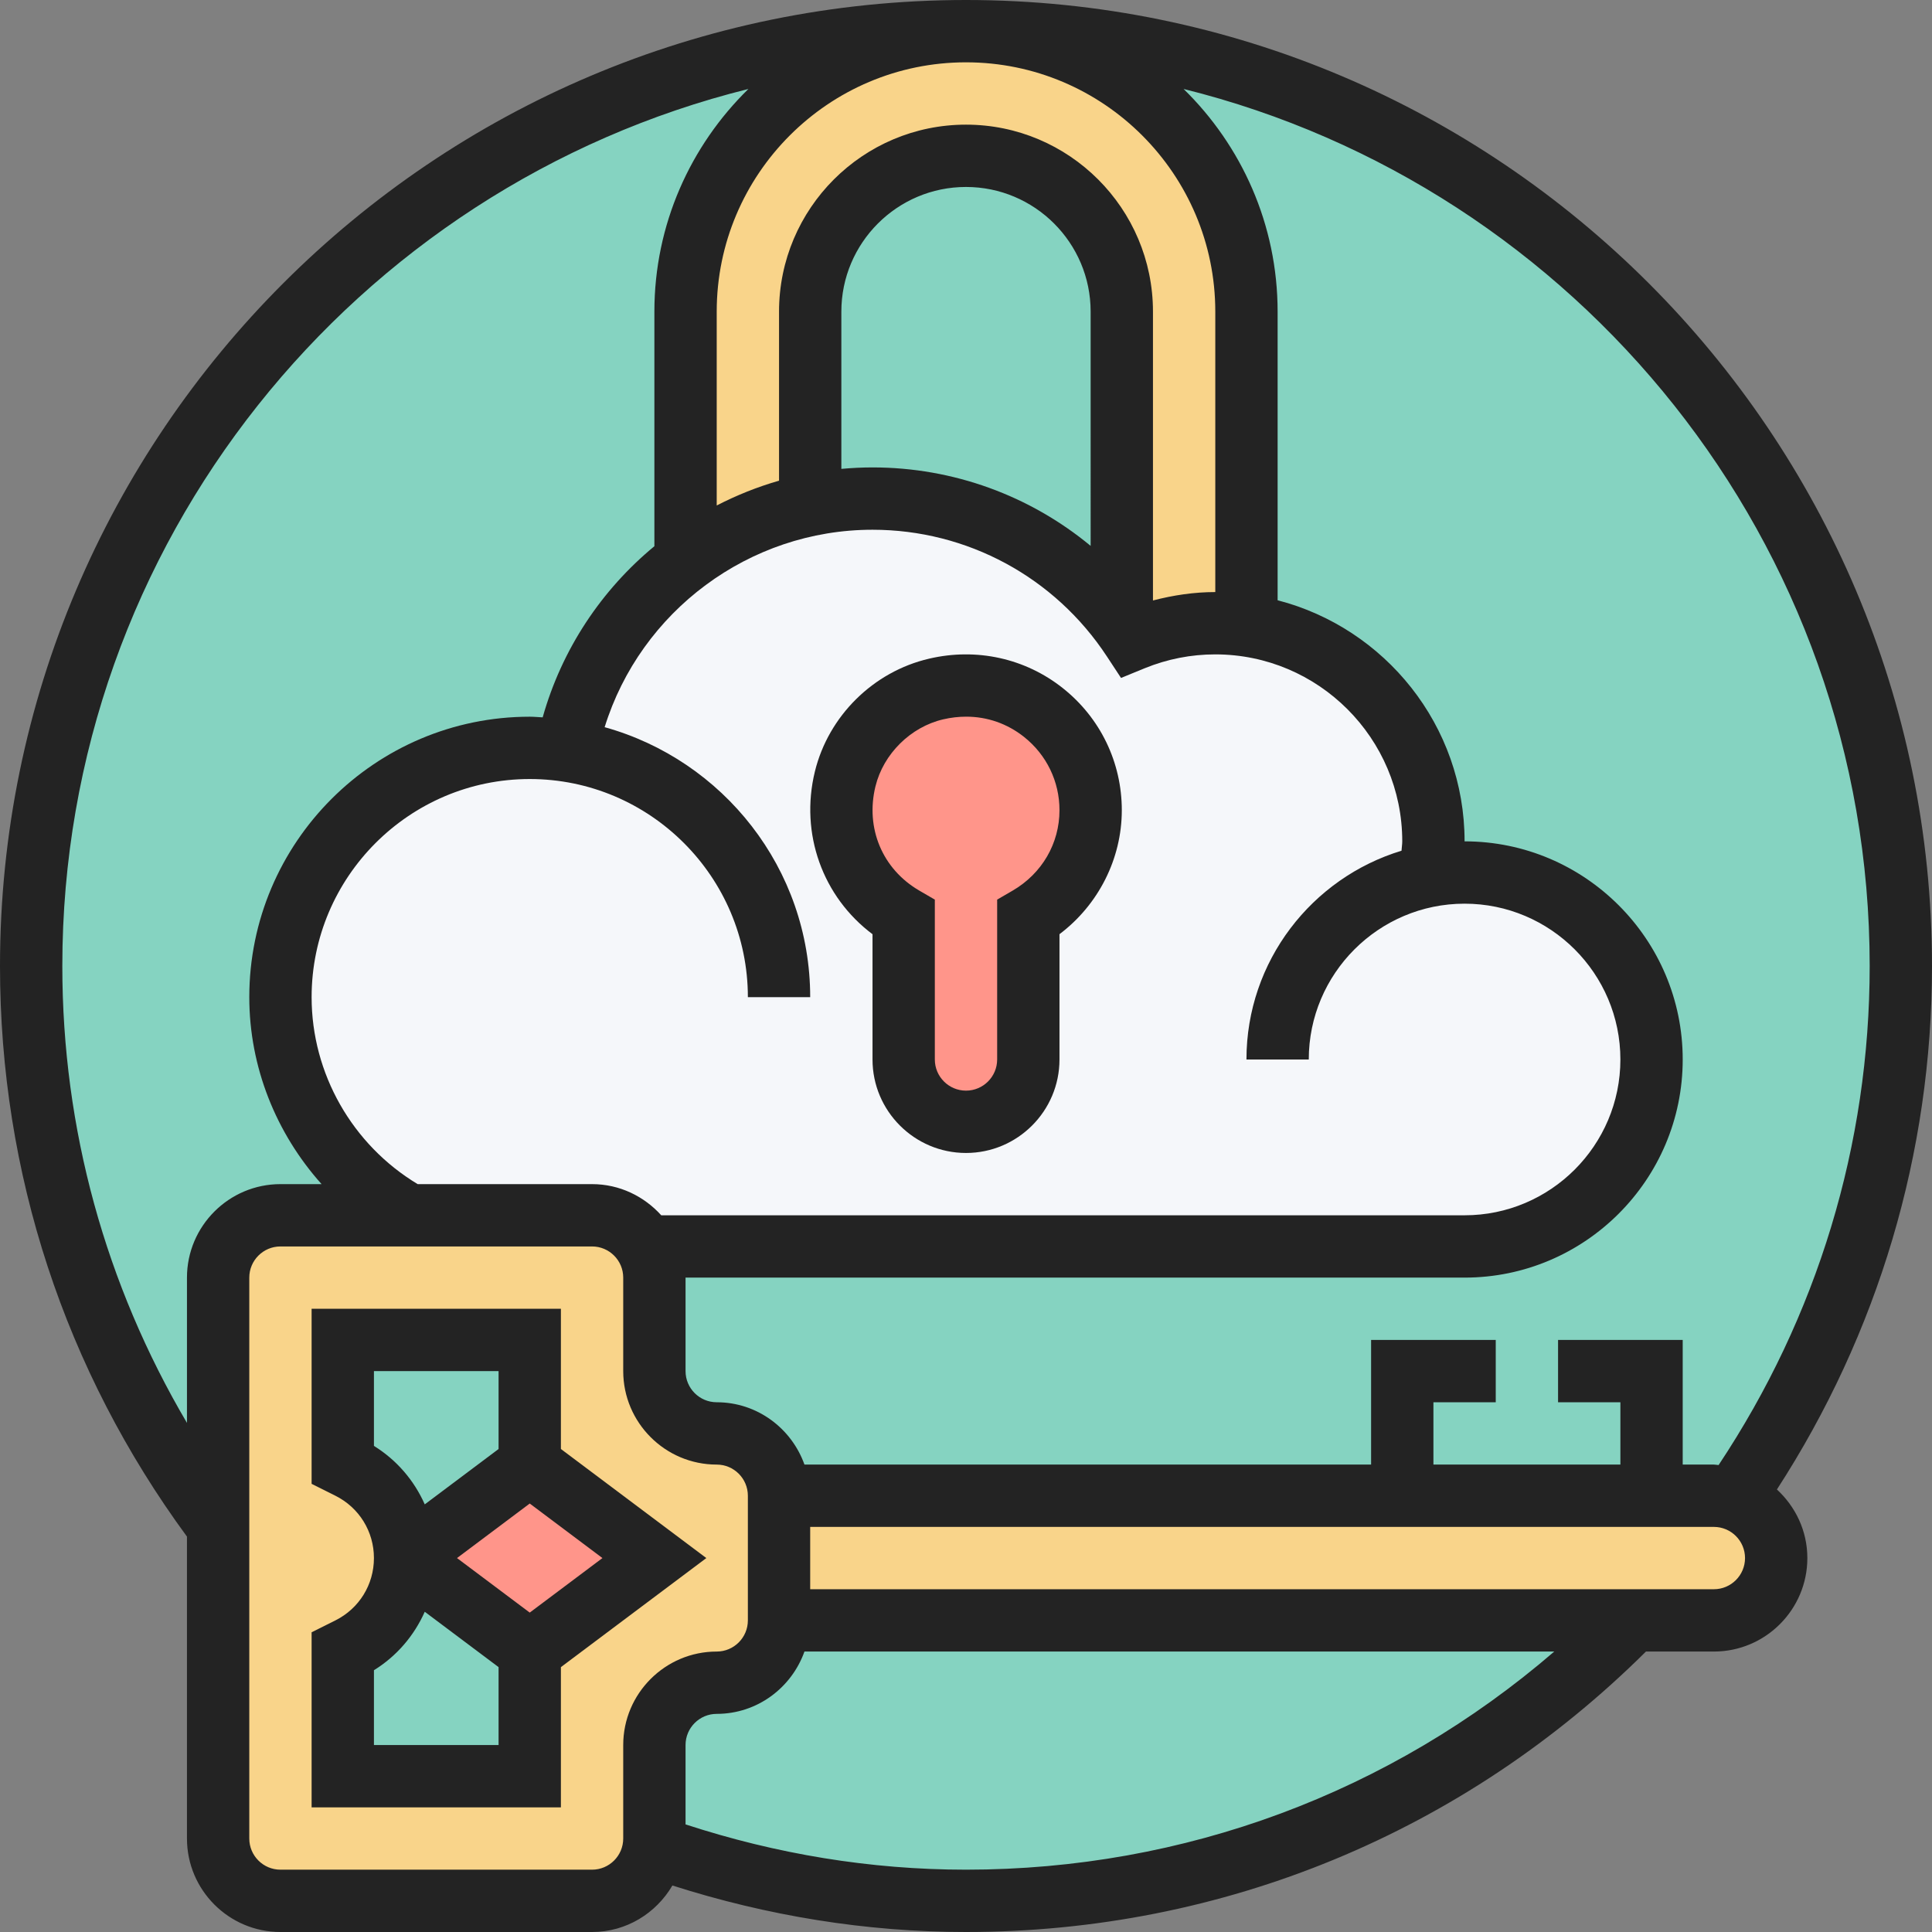 <svg height="496pt" viewBox="0 0 496 496" width="496pt" xmlns="http://www.w3.org/2000/svg"><rect x="0" y="0" width="496" height="496" fill="#808080" stroke="none"/><path d="m488 248c0 132.547-107.453 240-240 240s-240-107.453-240-240 107.453-240 240-240 240 107.453 240 240zm0 0" fill="#85d3c1"/><path d="m136 424v32h-48v-32l1.68-.879c8.641-4.242 14.082-12.883 14.242-22.48l.957.078zm0 0" fill="#85d3c1"/><path d="m168 400-32 24-31.121-23.281-.957-.078c.078-.242.078-.402.078-.641s0-.398-.078-.641l.957-.078 31.121-23.281zm0 0" fill="#ff958a"/><g fill="#f9d48a"><path d="m445.121 384.879c6.32 2.16 10.879 8.082 10.879 15.121 0 4.398-1.762 8.398-4.719 11.281-2.883 2.957-6.883 4.719-11.281 4.719h-240v-32h240c1.762 0 3.52.32 5.121.879zm0 0"/><path d="m165.84 320c1.359 2.32 2.16 5.121 2.16 8v24c0 4.398 1.762 8.398 4.719 11.281 2.883 2.957 6.883 4.719 11.281 4.719 8.801 0 16 7.199 16 16v32c0 4.398-1.762 8.398-4.719 11.281-2.883 2.957-6.883 4.719-11.281 4.719-8.801 0-16 7.199-16 16v24c0 .801-.078 1.52-.16 2.238-1.121 7.762-7.84 13.762-15.84 13.762h-80c-8.801 0-16-7.199-16-16v-144c0-8.801 7.199-16 16-16h80c5.922 0 11.039 3.199 13.84 8zm-29.84 104 32-24-32-24v-32h-48v32l1.68.879c8.641 4.242 14.082 12.883 14.242 22.48.078.242.078.402.078.641s0 .398-.078.641c-.16 9.598-5.602 18.238-14.242 22.48l-1.68.879v32h48zm0 0"/><path d="m320 80v80.641c-2.559-.48-5.281-.641-8-.641-7.441 0-14.641 1.52-21.121 4.16-.879-1.359-1.84-2.719-2.879-4.082v-80.078c0-11.039-4.48-21.039-11.68-28.32-7.281-7.199-17.281-11.68-28.32-11.68-22.078 0-40 17.922-40 40v49.602c-11.84 2.398-22.719 7.438-32 14.398v-64c0-38.398 30.16-69.84 68.078-71.922 1.281-.078 2.562-.078 3.922-.078l3.922.078c18.316 1.043 34.879 8.883 46.957 21.043 13.043 12.957 21.121 31.039 21.121 50.879zm0 0"/></g><path d="m367.281 224.801c2.797-.562 5.758-.801 8.719-.801 26.48 0 48 21.52 48 48s-21.52 48-48 48h-210.16c-2.801-4.801-7.918-8-13.84-8h-48v-.559c-19.121-11.043-32-31.762-32-55.441 0-35.359 28.641-64 64-64 3.199 0 6.398.238 9.52.719l.082-.879c4-19.441 15.117-36.32 30.398-47.84 9.281-6.961 20.16-12 32-14.398 5.199-1.043 10.48-1.602 16-1.602 26.238 0 49.441 12.641 64 32.078 1.039 1.363 2 2.723 2.879 4.082 6.48-2.641 13.68-4.16 21.121-4.16 2.719 0 5.441.16 8 .641 27.199 3.84 48 27.121 48 55.359 0 3.039-.238 5.922-.719 8.801zm0 0" fill="#f5f7fa"/><path d="m280 208c0 11.84-6.48 22-16 27.602v36.398c0 4.398-1.762 8.398-4.719 11.281-2.883 2.957-6.883 4.719-11.281 4.719-8.801 0-16-7.199-16-16v-36.398c-11.602-6.801-18.719-20.48-15.039-35.602 2.801-11.359 12-20.48 23.359-23.121 21.039-4.879 39.68 10.961 39.68 31.121zm0 0" fill="#ff958a"/><path d="m456.184 382.391c25.977-40.117 39.816-86.352 39.816-134.391 0-136.754-111.246-248-248-248s-248 111.246-248 248c0 53.207 16.648 103.762 48 146.488v77.512c0 13.23 10.77 24 24 24h80c8.816 0 16.457-4.832 20.625-11.938 24.383 7.785 49.672 11.938 75.375 11.938 65.969 0 127.801-25.574 174.566-72h17.434c13.23 0 24-10.77 24-24 0-6.984-3.047-13.215-7.816-17.609zm23.816-134.391c0 45.902-13.473 90.047-38.785 128.121-.414-.016-.801-.121-1.215-.121h-8v-32h-32v16h16v16h-48v-16h16v-16h-32v32h-145.473c-3.312-9.289-12.113-16-22.527-16-4.414 0-8-3.586-8-8v-24h200c30.871 0 56-25.129 56-56s-25.129-56-56-56c0-29.754-20.441-54.762-48-61.895v-74.105c0-22.383-9.273-42.625-24.137-57.16 101.023 25.082 176.137 116.496 176.137 225.16zm-372.77 56c-16.797-10.105-27.23-28.383-27.23-48 0-30.871 25.129-56 56-56s56 25.129 56 56h16c0-33.031-22.391-60.871-52.77-69.312 9.219-29.742 37.082-50.688 68.77-50.688 24.305 0 46.809 12.168 60.184 32.543l3.617 5.504 6.094-2.496c5.793-2.359 11.891-3.551 18.105-3.551 26.473 0 48 21.527 48 48 0 .816-.152 1.602-.191 2.406-23 6.969-39.809 28.348-39.809 53.594h16c0-22.055 17.945-40 40-40s40 17.945 40 40-17.945 40-40 40h-206.238c-4.395-4.871-10.699-8-17.762-8zm140.77-288c35.289 0 64 28.711 64 64v72c-5.441 0-10.777.801-16 2.16v-74.16c0-26.473-21.527-48-48-48s-48 21.527-48 48v43.406c-5.566 1.594-10.91 3.746-16 6.363v-49.77c0-35.289 28.711-64 64-64zm32 124.145c-15.551-12.871-35.23-20.145-56-20.145-2.688 0-5.359.137-8 .375v-40.375c0-17.648 14.352-32 32-32s32 14.352 32 32zm-264 107.855c0-108.664 75.113-200.078 176.137-225.16-14.863 14.535-24.137 34.777-24.137 57.16v60.23c-13.535 11.176-23.734 26.371-28.68 43.938-1.105-.047-2.199-.168-3.32-.168-39.703 0-72 32.297-72 72 0 17.945 6.879 34.953 18.559 48h-10.559c-13.23 0-24 10.77-24 24v37.305c-20.895-35.457-32-75.48-32-117.305zm144 224c0 4.414-3.586 8-8 8h-80c-4.414 0-8-3.586-8-8v-144c0-4.414 3.586-8 8-8h80c4.414 0 8 3.586 8 8v24c0 13.23 10.77 24 24 24 4.414 0 8 3.586 8 8v32c0 4.414-3.586 8-8 8-13.23 0-24 10.77-24 24zm88 8c-24.566 0-48.734-4.023-72-11.625v-20.375c0-4.414 3.586-8 8-8 10.414 0 19.215-6.711 22.527-16h192.496c-42.031 36.215-94.926 56-151.023 56zm192-72h-232v-16h232c4.414 0 8 3.586 8 8s-3.586 8-8 8zm0 0" fill="#232323"/><path d="m144 372v-36h-64v44.945l6.113 3.055c6.094 3.047 9.887 9.176 9.887 16s-3.793 12.953-9.887 16l-6.113 3.055v44.945h64v-36l37.336-28zm-26.672 28 18.672-14 18.664 14-18.664 14zm-21.328-48h32v20l-18.953 14.215c-2.711-6.117-7.176-11.375-13.047-15.008zm0 96v-19.207c5.863-3.625 10.328-8.891 13.047-15.008l18.953 14.215v20zm0 0" fill="#232323"/><path d="m224 239.84v32.16c0 13.23 10.77 24 24 24s24-10.77 24-24v-32.168c9.969-7.512 16-19.328 16-31.832 0-12.273-5.512-23.695-15.145-31.336-9.625-7.648-22.152-10.426-34.352-7.559-14.305 3.328-25.809 14.703-29.297 28.965-3.895 15.961 2 32.176 14.793 41.77zm.762-37.977c2.039-8.328 9.023-15.238 17.375-17.184 1.992-.465 3.969-.688 5.91-.688 5.418 0 10.547 1.777 14.855 5.199 5.785 4.594 9.098 11.441 9.098 18.809 0 8.543-4.496 16.266-12.023 20.648l-3.977 2.312v41.039c0 4.414-3.586 8-8 8s-8-3.586-8-8v-41.039l-3.977-2.312c-9.48-5.512-13.895-16.023-11.262-26.785zm0 0" fill="#232323"/></svg>